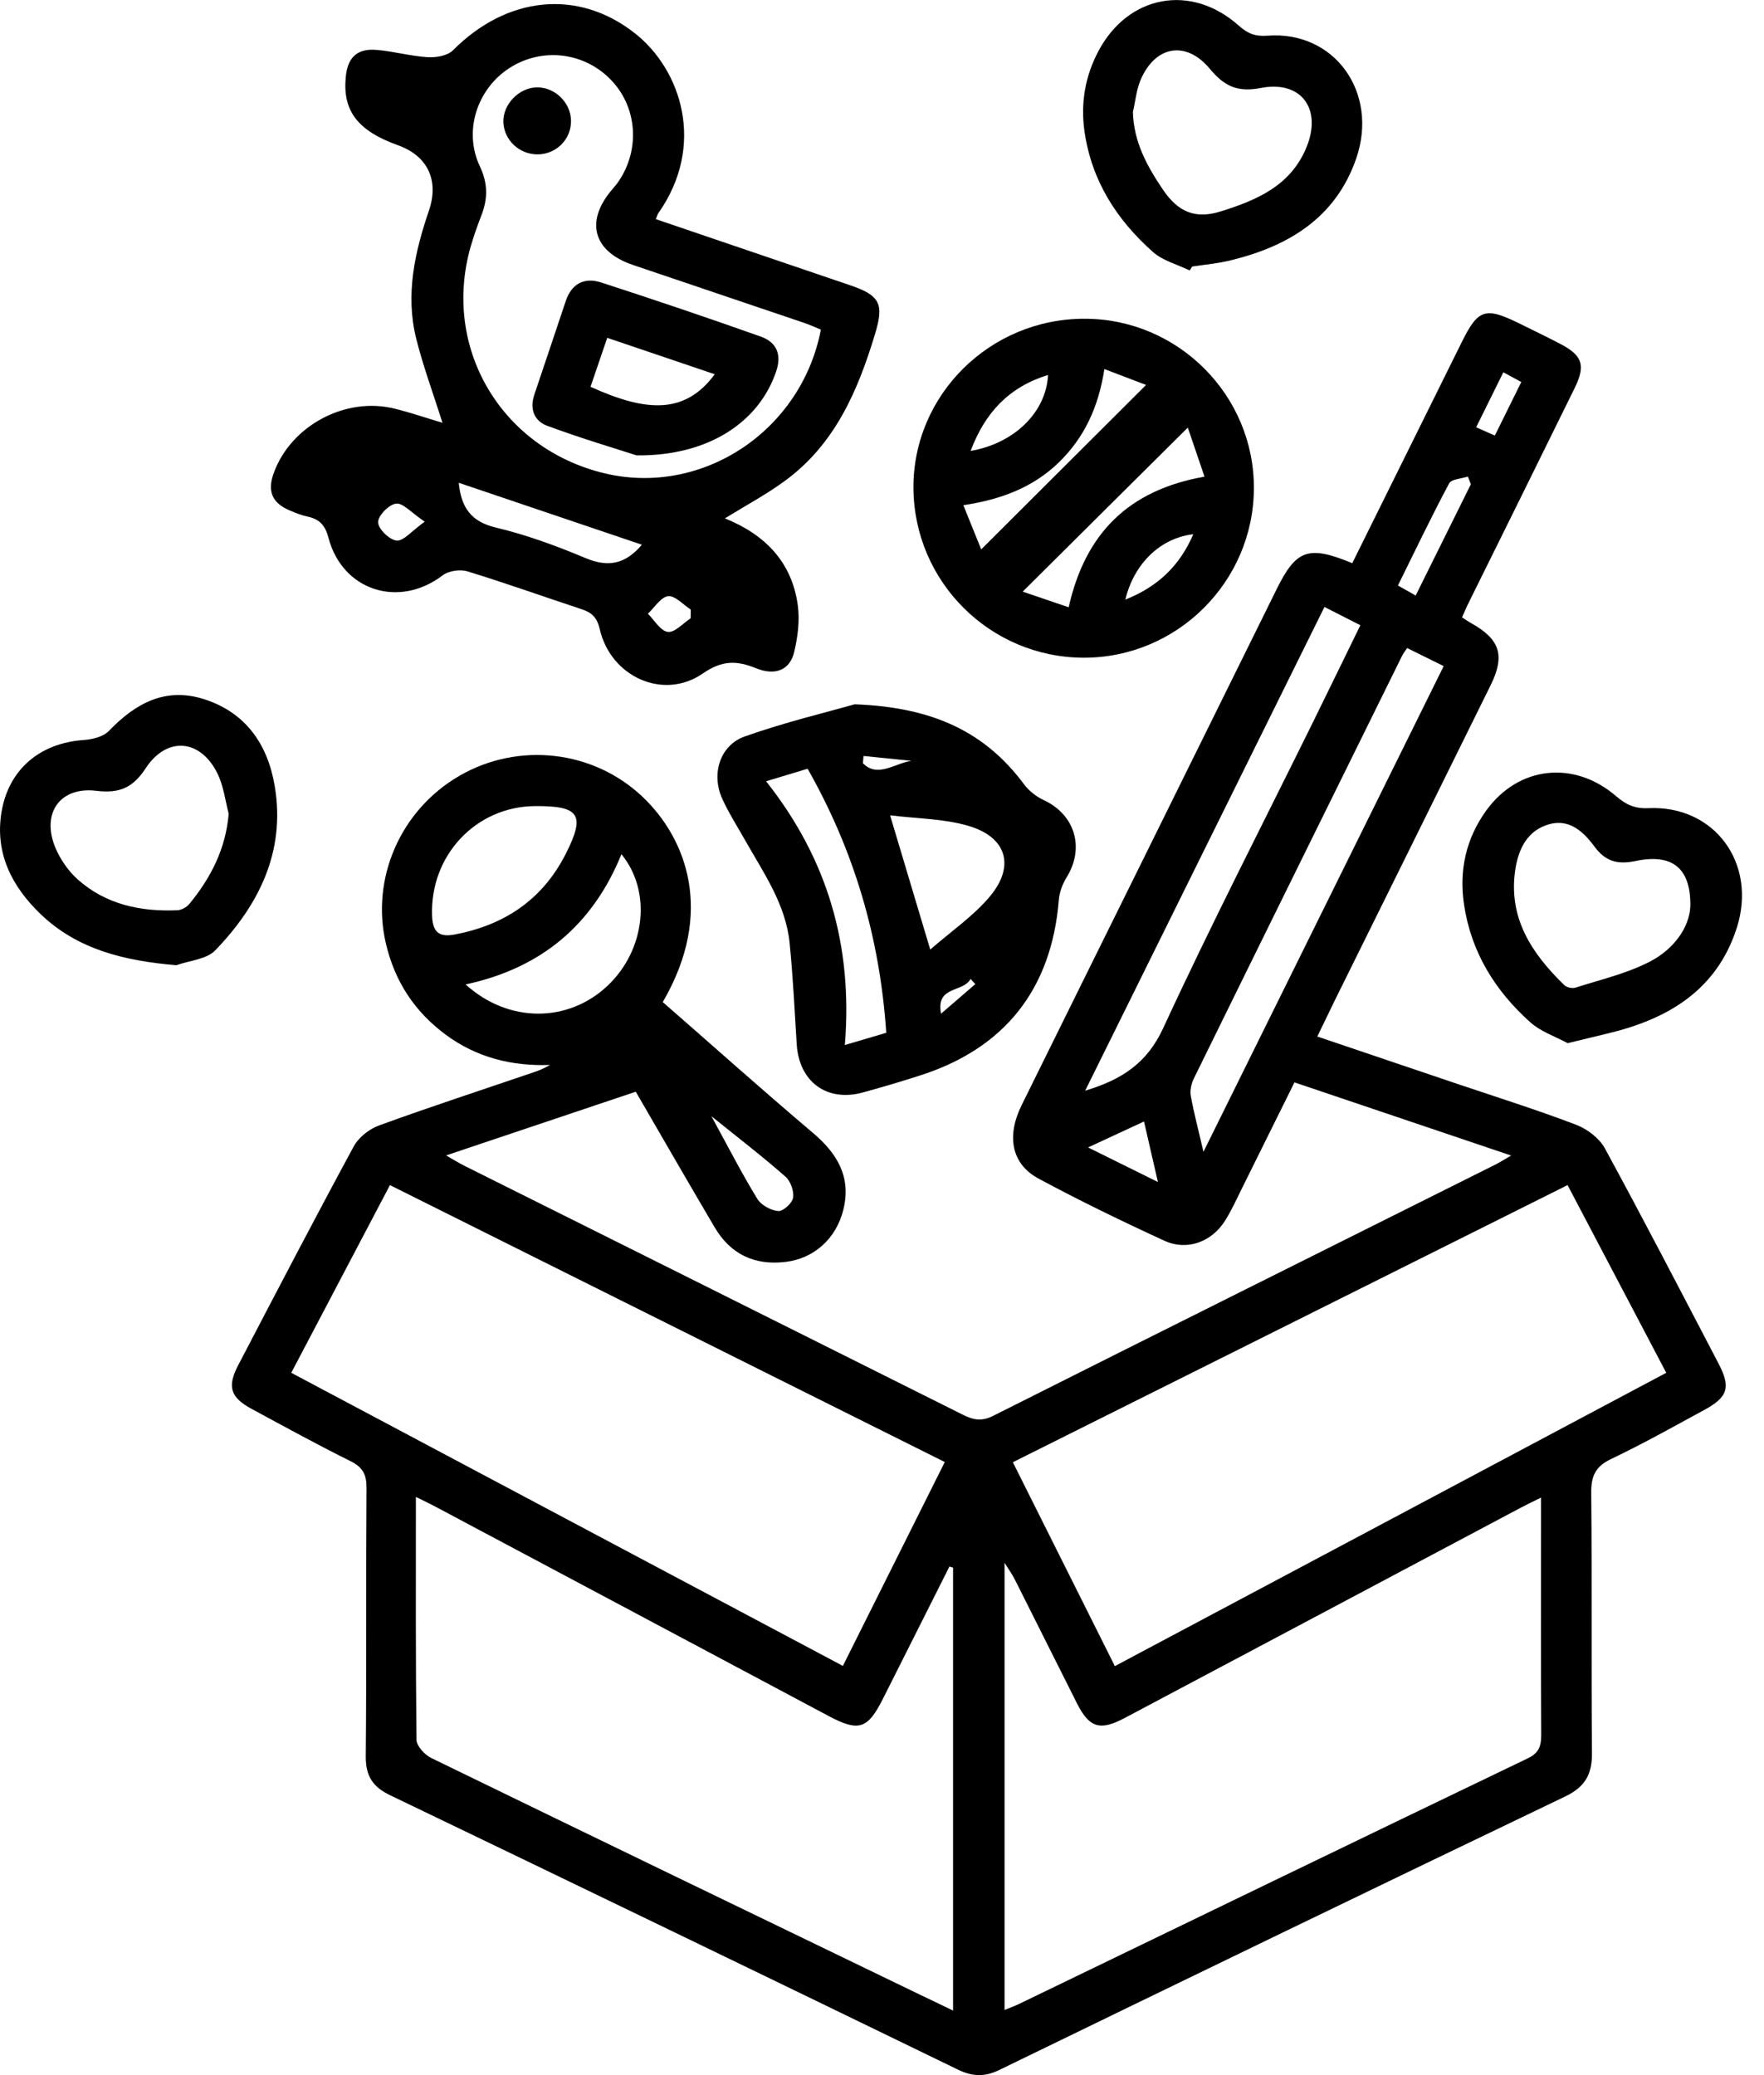 <svg width="17" height="20" viewBox="0 0 17 20" fill="none" xmlns="http://www.w3.org/2000/svg">
<path d="M13.032 5.428L14.086 3.3C14.245 2.978 14.313 2.956 14.641 3.117C14.772 3.181 14.903 3.245 15.032 3.312C15.251 3.425 15.284 3.52 15.174 3.743C14.832 4.439 14.488 5.134 14.144 5.829C14.127 5.864 14.112 5.901 14.09 5.95C14.122 5.971 14.152 5.992 14.185 6.01C14.455 6.163 14.506 6.318 14.367 6.601C13.869 7.612 13.368 8.621 12.869 9.631C12.814 9.744 12.76 9.857 12.695 9.99C13.151 10.144 13.598 10.295 14.046 10.447C14.428 10.576 14.814 10.697 15.191 10.841C15.297 10.882 15.413 10.97 15.466 11.067C15.84 11.754 16.2 12.449 16.562 13.142C16.682 13.373 16.653 13.465 16.421 13.591C16.124 13.752 15.829 13.918 15.524 14.063C15.375 14.135 15.334 14.227 15.335 14.385C15.343 15.222 15.335 16.059 15.342 16.896C15.344 17.101 15.276 17.222 15.085 17.314C13.264 18.187 11.446 19.068 9.629 19.951C9.491 20.018 9.373 20.015 9.234 19.948C7.41 19.062 5.585 18.18 3.757 17.301C3.593 17.222 3.524 17.118 3.525 16.931C3.533 16.068 3.526 15.204 3.532 14.341C3.533 14.21 3.496 14.141 3.377 14.082C3.056 13.923 2.742 13.75 2.427 13.58C2.221 13.469 2.187 13.366 2.295 13.159C2.663 12.454 3.03 11.749 3.409 11.049C3.457 10.961 3.56 10.88 3.656 10.846C4.147 10.667 4.644 10.505 5.139 10.336C5.194 10.318 5.247 10.296 5.3 10.264C4.93 10.277 4.592 10.192 4.295 9.972C3.995 9.75 3.804 9.458 3.719 9.094C3.572 8.467 3.859 7.806 4.428 7.477C4.997 7.148 5.72 7.229 6.196 7.683C6.611 8.079 6.892 8.793 6.387 9.658C6.863 10.073 7.341 10.501 7.831 10.916C8.07 11.117 8.206 11.345 8.127 11.661C8.057 11.941 7.843 12.129 7.573 12.162C7.272 12.199 7.04 12.089 6.886 11.827C6.634 11.399 6.386 10.969 6.127 10.522L4.299 11.136C4.374 11.179 4.424 11.21 4.476 11.236C6.077 12.035 7.679 12.834 9.279 13.635C9.379 13.685 9.459 13.702 9.571 13.646C11.181 12.836 12.794 12.033 14.406 11.227C14.452 11.204 14.496 11.176 14.563 11.137L12.475 10.432C12.306 10.773 12.14 11.109 11.973 11.445C11.92 11.552 11.871 11.661 11.808 11.762C11.68 11.969 11.441 12.059 11.221 11.958C10.812 11.77 10.406 11.573 10.01 11.36C9.749 11.22 9.697 10.954 9.845 10.653C10.217 9.898 10.591 9.144 10.964 8.389C11.41 7.486 11.856 6.584 12.302 5.681C12.492 5.296 12.608 5.253 13.032 5.428ZM9.681 19.372C9.737 19.349 9.779 19.334 9.819 19.315C11.453 18.525 13.087 17.733 14.723 16.947C14.836 16.893 14.853 16.824 14.853 16.716C14.849 16.039 14.851 15.361 14.851 14.684V14.434C14.762 14.478 14.703 14.506 14.645 14.537C13.376 15.211 12.106 15.886 10.837 16.559C10.599 16.685 10.497 16.652 10.377 16.413C10.177 16.017 9.98 15.619 9.78 15.223C9.756 15.175 9.724 15.131 9.681 15.062V19.372ZM9.185 15.109L9.15 15.098C8.937 15.521 8.724 15.945 8.511 16.369C8.362 16.666 8.277 16.694 7.984 16.538C6.726 15.868 5.469 15.198 4.211 14.529C4.15 14.496 4.088 14.467 4.008 14.427C4.008 15.229 4.005 15.999 4.014 16.769C4.015 16.828 4.092 16.912 4.155 16.943C5.72 17.705 7.288 18.462 8.856 19.22C8.961 19.27 9.066 19.32 9.185 19.378V15.109ZM9.105 14.091L3.758 11.422L2.807 13.231L8.123 16.056L9.105 14.091ZM15.107 11.422L9.761 14.093L10.744 16.058L16.058 13.231L15.107 11.422ZM13.561 6.246C13.536 6.282 13.524 6.298 13.515 6.315C12.844 7.675 12.173 9.034 11.505 10.395C11.481 10.444 11.466 10.51 11.476 10.563C11.506 10.729 11.55 10.893 11.598 11.101L13.913 6.42L13.561 6.246ZM10.458 10.512C10.813 10.405 11.055 10.246 11.211 9.907C11.669 8.915 12.169 7.943 12.652 6.963C12.803 6.656 12.953 6.348 13.11 6.026L12.764 5.85L10.458 10.512ZM5.159 7.769C4.584 7.772 4.142 8.248 4.164 8.827C4.17 8.991 4.238 9.035 4.386 9.006C4.863 8.915 5.228 8.67 5.451 8.232C5.643 7.853 5.588 7.767 5.159 7.769ZM4.487 9.488C4.902 9.864 5.477 9.859 5.857 9.499C6.218 9.156 6.284 8.593 5.989 8.233C5.713 8.911 5.221 9.33 4.487 9.488ZM6.856 10.758C7.021 11.06 7.15 11.312 7.298 11.554C7.335 11.615 7.428 11.666 7.5 11.672C7.547 11.676 7.635 11.596 7.643 11.544C7.653 11.48 7.619 11.384 7.57 11.341C7.352 11.149 7.122 10.972 6.856 10.758ZM14.175 4.667L14.146 4.593C14.084 4.614 13.987 4.617 13.965 4.66C13.794 4.98 13.638 5.308 13.472 5.643L13.643 5.74L14.175 4.667ZM11.159 11.392L11.025 10.809L10.486 11.059L11.159 11.392ZM14.488 3.588L14.226 4.118L14.406 4.198L14.661 3.682L14.488 3.588Z" fill="black"/>
<path d="M6.32 2.112C6.952 2.327 7.572 2.538 8.192 2.749C8.484 2.848 8.52 2.93 8.433 3.219C8.267 3.768 8.046 4.282 7.565 4.634C7.387 4.765 7.19 4.87 6.986 4.996C7.376 5.153 7.634 5.421 7.689 5.838C7.708 5.984 7.688 6.142 7.653 6.287C7.612 6.456 7.473 6.516 7.287 6.441C7.098 6.364 6.959 6.363 6.773 6.491C6.395 6.753 5.886 6.525 5.78 6.064C5.752 5.944 5.699 5.902 5.598 5.869C5.234 5.749 4.872 5.619 4.505 5.507C4.434 5.485 4.324 5.501 4.266 5.545C3.846 5.866 3.3 5.695 3.165 5.182C3.134 5.062 3.078 5.003 2.964 4.979C2.906 4.967 2.85 4.944 2.795 4.921C2.621 4.848 2.573 4.734 2.64 4.554C2.807 4.101 3.329 3.822 3.801 3.938C3.959 3.977 4.113 4.03 4.264 4.075C4.176 3.794 4.077 3.53 4.01 3.259C3.906 2.838 3.997 2.43 4.134 2.029C4.233 1.738 4.121 1.503 3.838 1.401C3.448 1.261 3.301 1.07 3.332 0.744C3.349 0.554 3.441 0.465 3.63 0.481C3.795 0.495 3.957 0.541 4.121 0.551C4.202 0.556 4.312 0.538 4.365 0.485C4.887 -0.04 5.574 -0.11 6.12 0.322C6.563 0.671 6.806 1.398 6.345 2.054C6.338 2.064 6.334 2.078 6.32 2.112ZM7.911 3.177C7.86 3.156 7.808 3.132 7.753 3.113C7.202 2.926 6.65 2.74 6.098 2.553C5.72 2.424 5.638 2.14 5.891 1.836C5.908 1.816 5.926 1.796 5.942 1.775C6.167 1.473 6.151 1.058 5.903 0.786C5.645 0.503 5.227 0.449 4.906 0.658C4.597 0.86 4.464 1.265 4.625 1.604C4.704 1.772 4.701 1.918 4.638 2.079C4.6 2.178 4.564 2.278 4.535 2.38C4.258 3.356 4.832 4.324 5.827 4.562C6.767 4.786 7.723 4.155 7.911 3.177ZM6.186 5.25L4.421 4.653C4.445 4.899 4.545 5.029 4.78 5.085C5.074 5.155 5.362 5.261 5.641 5.378C5.857 5.469 6.023 5.442 6.186 5.25ZM4.093 5.028C3.962 4.94 3.883 4.845 3.817 4.854C3.748 4.862 3.642 4.971 3.644 5.034C3.645 5.098 3.753 5.203 3.822 5.21C3.888 5.217 3.965 5.12 4.093 5.028ZM6.656 5.959L6.657 5.875C6.584 5.828 6.506 5.739 6.439 5.746C6.369 5.754 6.308 5.855 6.244 5.915C6.307 5.978 6.366 6.082 6.436 6.09C6.503 6.099 6.582 6.007 6.656 5.959Z" fill="black"/>
<path d="M8.236 6.788C9 6.816 9.498 7.061 9.868 7.558C9.916 7.622 9.986 7.678 10.058 7.711C10.361 7.852 10.456 8.172 10.278 8.458C10.239 8.521 10.21 8.6 10.204 8.674C10.134 9.536 9.68 10.11 8.852 10.37C8.675 10.427 8.498 10.479 8.32 10.528C7.97 10.626 7.7 10.427 7.678 10.063C7.658 9.739 7.642 9.414 7.61 9.091C7.573 8.716 7.359 8.413 7.18 8.097C7.105 7.964 7.022 7.835 6.96 7.697C6.852 7.46 6.938 7.181 7.18 7.097C7.57 6.959 7.975 6.863 8.236 6.788ZM7.383 7.53C7.976 8.279 8.22 9.115 8.142 10.072L8.541 9.954C8.479 9.033 8.229 8.194 7.783 7.409L7.383 7.53ZM8.965 9.152C9.167 8.975 9.382 8.829 9.542 8.637C9.787 8.342 9.698 8.064 9.327 7.958C9.092 7.89 8.838 7.89 8.578 7.858L8.965 9.152ZM9.399 9.485L9.354 9.435C9.28 9.57 9.017 9.497 9.069 9.77L9.399 9.485ZM8.784 7.333L8.322 7.286L8.316 7.356C8.458 7.501 8.627 7.354 8.784 7.333Z" fill="black"/>
<path d="M10.454 3.072C11.354 3.073 12.089 3.811 12.084 4.709C12.079 5.609 11.343 6.34 10.444 6.339C9.543 6.337 8.811 5.61 8.803 4.708C8.796 3.808 9.54 3.07 10.454 3.072ZM11.608 4.594L11.447 4.121L9.856 5.702L10.299 5.853C10.459 5.14 10.876 4.723 11.608 4.594ZM11.045 3.71L10.643 3.557C10.587 3.923 10.45 4.217 10.205 4.456C9.955 4.699 9.645 4.815 9.284 4.869L9.456 5.295L11.045 3.71ZM9.354 4.346C9.778 4.273 10.083 3.97 10.1 3.614C9.725 3.73 9.494 3.974 9.354 4.346ZM10.845 5.779C11.155 5.656 11.368 5.456 11.5 5.149C11.184 5.185 10.929 5.431 10.845 5.779Z" fill="black"/>
<path d="M11.465 2.607C11.347 2.549 11.209 2.514 11.114 2.431C10.762 2.12 10.519 1.741 10.451 1.264C10.413 0.99 10.458 0.735 10.585 0.494C10.872 -0.049 11.478 -0.162 11.937 0.246C12.022 0.322 12.093 0.353 12.214 0.344C12.859 0.294 13.29 0.89 13.07 1.528C12.872 2.1 12.417 2.373 11.861 2.509C11.739 2.539 11.613 2.55 11.489 2.569L11.465 2.607ZM10.918 1.08C10.926 1.37 11.055 1.603 11.211 1.833C11.352 2.039 11.515 2.115 11.763 2.038C12.116 1.928 12.44 1.788 12.591 1.419C12.743 1.048 12.539 0.772 12.15 0.848C11.925 0.892 11.798 0.83 11.659 0.663C11.429 0.386 11.131 0.441 10.991 0.773C10.951 0.869 10.942 0.977 10.918 1.08Z" fill="black"/>
<path d="M15.886 7.789C15.751 7.795 15.669 7.754 15.574 7.673C15.168 7.324 14.633 7.383 14.323 7.812C14.128 8.082 14.06 8.389 14.109 8.717C14.177 9.177 14.409 9.55 14.749 9.854C14.849 9.943 14.987 9.989 15.108 10.054L15.488 9.962C16.067 9.825 16.541 9.549 16.736 8.948C16.939 8.324 16.524 7.759 15.886 7.789ZM15.904 9.266C15.68 9.383 15.425 9.441 15.183 9.519C15.152 9.529 15.098 9.517 15.075 9.494C14.76 9.189 14.531 8.843 14.604 8.375C14.636 8.175 14.724 8 14.933 7.943C15.126 7.891 15.261 8.017 15.366 8.159C15.47 8.3 15.584 8.335 15.759 8.299C16.112 8.224 16.296 8.361 16.29 8.736C16.281 8.938 16.132 9.147 15.904 9.266Z" fill="black"/>
<path d="M1.699 9.303C1.205 9.26 0.751 9.156 0.39 8.809C0.115 8.544 -0.05 8.225 0.014 7.83C0.082 7.414 0.387 7.16 0.81 7.132C0.893 7.126 0.997 7.1 1.05 7.044C1.308 6.776 1.598 6.618 1.974 6.741C2.376 6.873 2.582 7.182 2.648 7.579C2.753 8.208 2.495 8.723 2.074 9.16C1.99 9.247 1.826 9.257 1.699 9.303ZM2.204 7.843C2.171 7.716 2.155 7.582 2.101 7.466C1.94 7.124 1.611 7.09 1.405 7.403C1.282 7.591 1.154 7.649 0.929 7.622C0.576 7.579 0.396 7.84 0.534 8.171C0.581 8.283 0.658 8.394 0.748 8.475C1.02 8.718 1.354 8.788 1.71 8.773C1.749 8.771 1.799 8.744 1.825 8.712C2.031 8.461 2.175 8.183 2.204 7.843Z" fill="black"/>
<path d="M6.135 4.389C5.944 4.327 5.603 4.226 5.271 4.103C5.148 4.056 5.103 3.941 5.149 3.805C5.251 3.504 5.351 3.203 5.452 2.902C5.509 2.732 5.633 2.67 5.795 2.723C6.31 2.89 6.824 3.064 7.334 3.245C7.485 3.299 7.536 3.418 7.479 3.583C7.315 4.064 6.833 4.396 6.135 4.389ZM6.888 3.607L5.852 3.256L5.691 3.728C6.226 3.971 6.601 3.997 6.888 3.607Z" fill="black"/>
<path d="M5.503 1.166C5.504 1.346 5.357 1.49 5.175 1.488C5.001 1.485 4.858 1.349 4.851 1.178C4.845 1.008 4.999 0.846 5.172 0.842C5.348 0.839 5.502 0.989 5.503 1.166Z" fill="black"/>
</svg>
